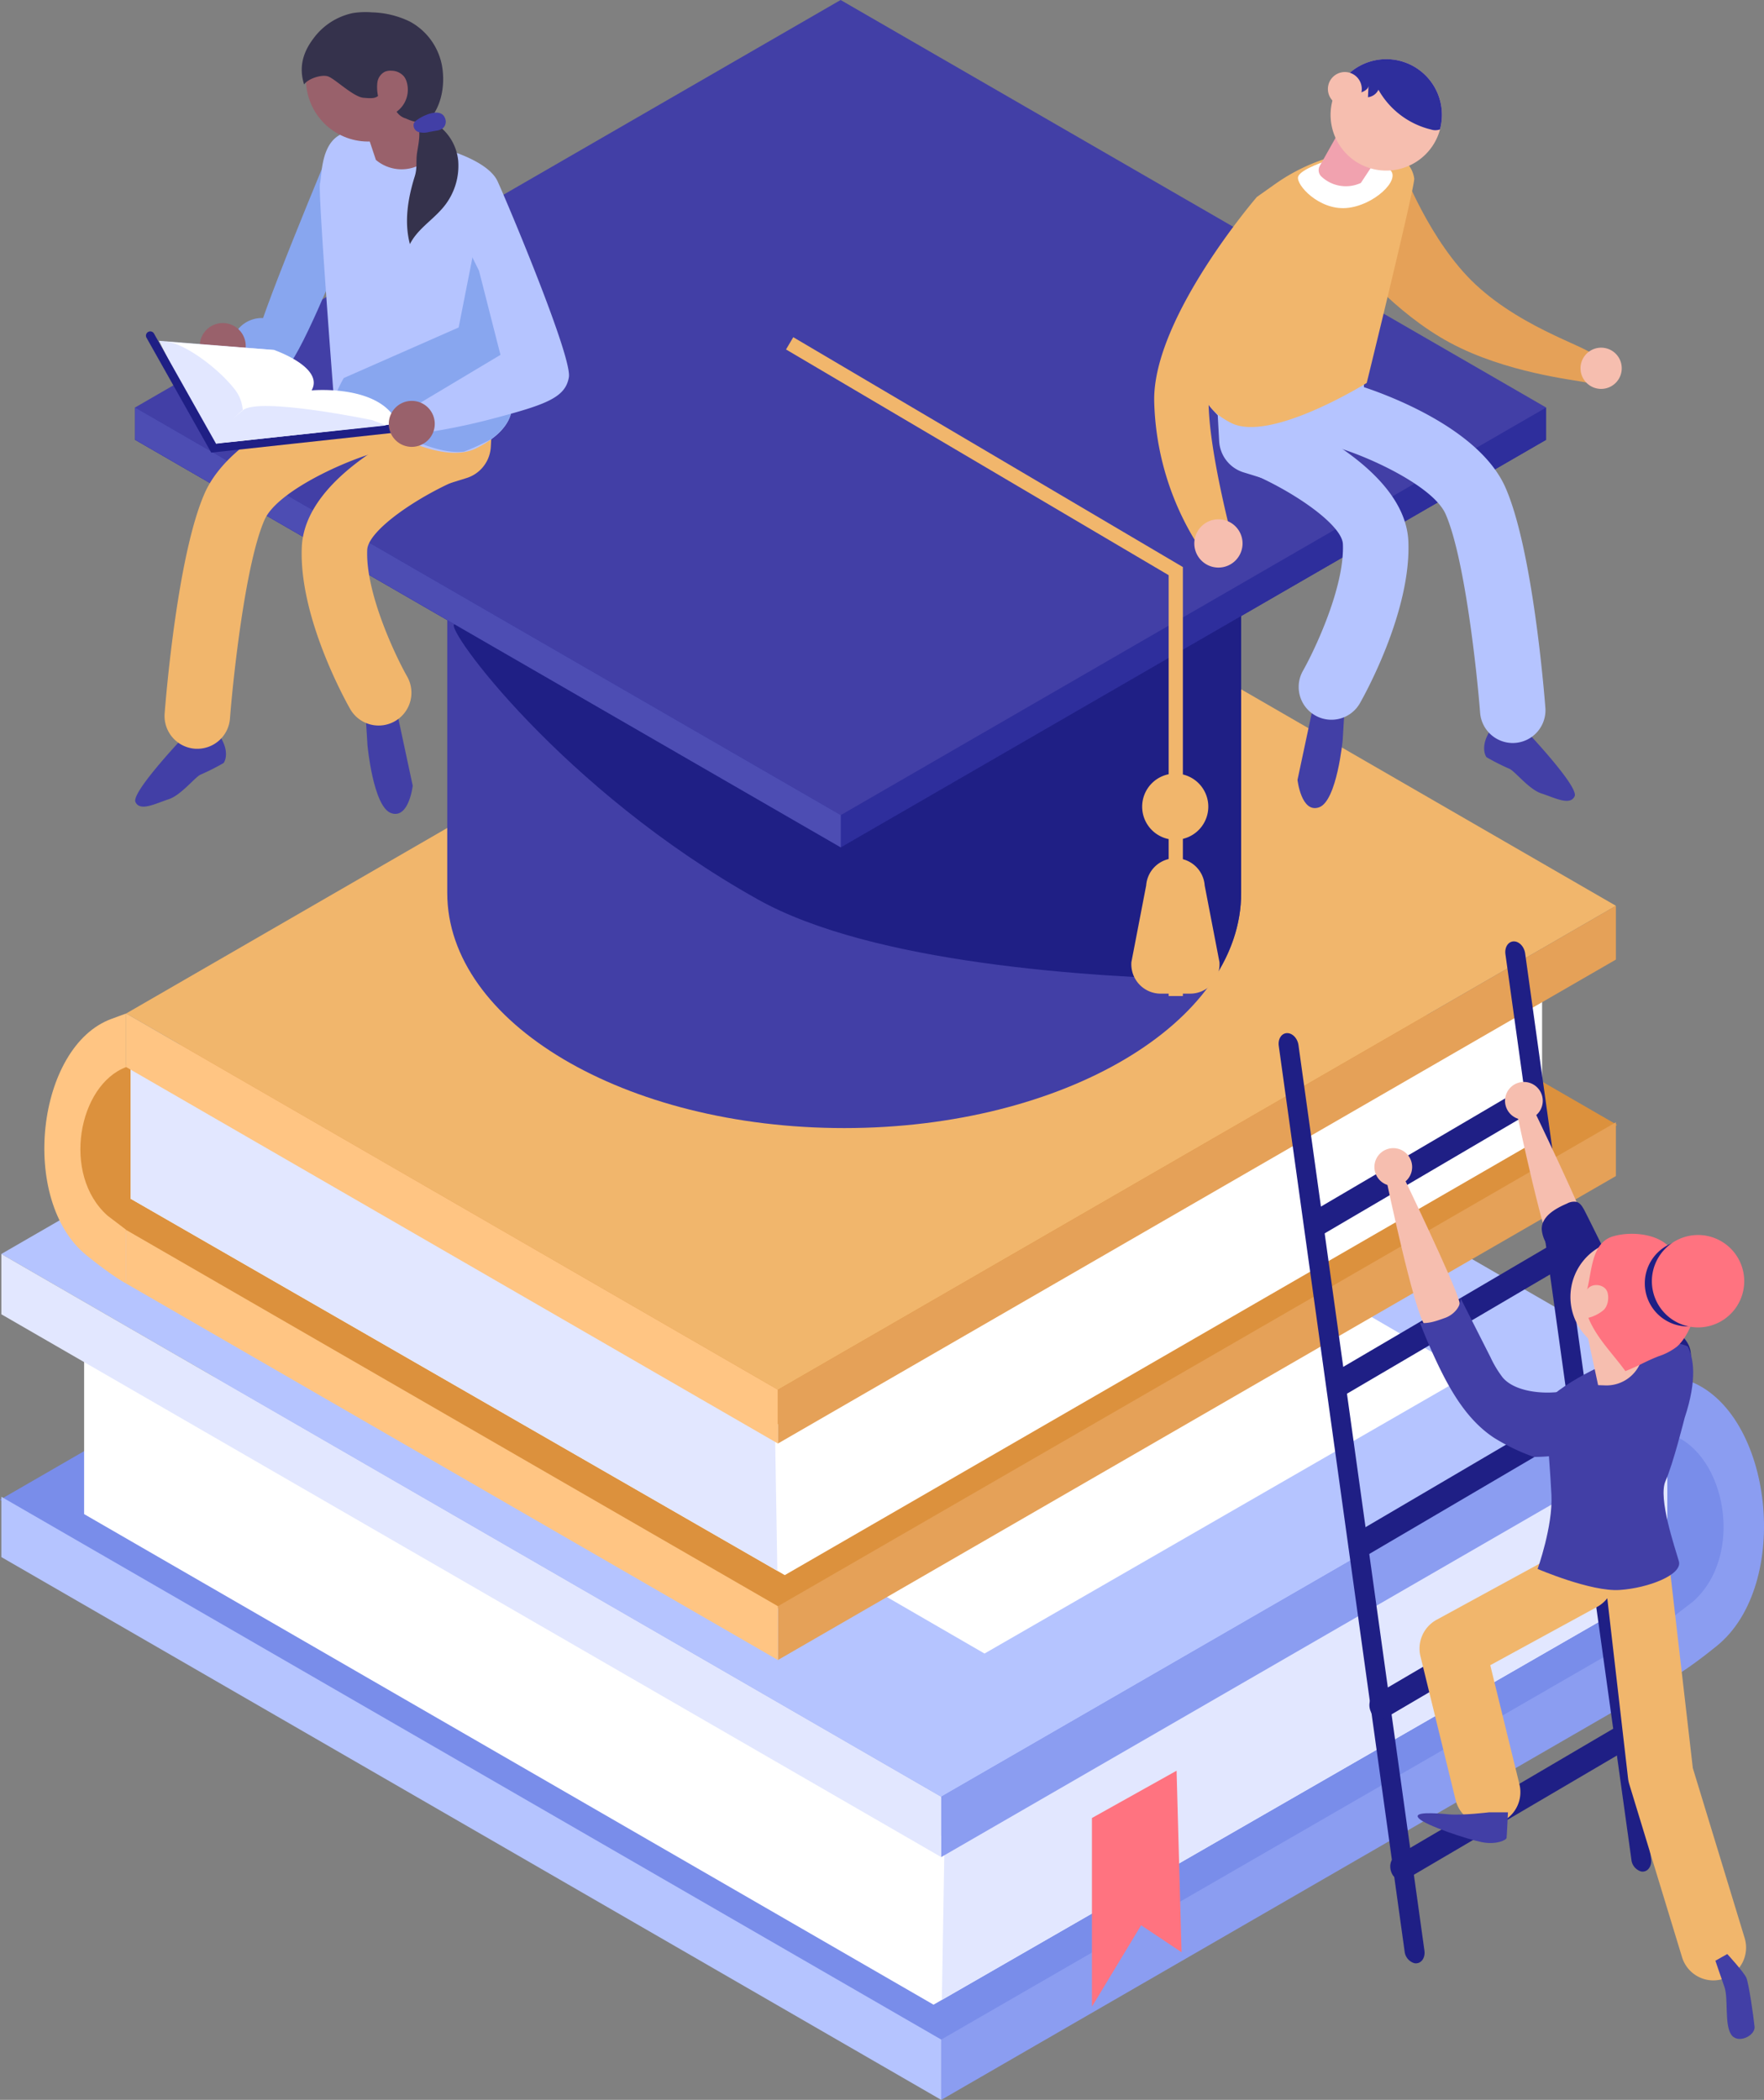 <svg xmlns="http://www.w3.org/2000/svg" viewBox="0 0 496.6 590.92"><rect x="0" y="0" width="496.6" height="590.92" fill="#808080" stroke="none"/><defs><style>.cls-1{fill:#798dea;}.cls-2{fill:#b5c4ff;}.cls-3{fill:#8b9df1;}.cls-4{fill:#fff;}.cls-5{fill:#e2e7ff;}.cls-6{fill:#ff7380;}.cls-7{fill:#dc913d;}.cls-8{fill:#e5a158;}.cls-9{fill:#f1b66c;}.cls-10{fill:#ffc583;}.cls-11{fill:#2e2e9c;}.cls-12{fill:#423fa6;}.cls-13{fill:#1f1f85;}.cls-14{fill:#4d4db3;}.cls-15{fill:#f6beaf;}.cls-16{fill:#f1a2af;}.cls-17{fill:#88a6ef;}.cls-18{fill:#99616b;}.cls-19{fill:#35324c;}</style></defs><g id="Слой_2" data-name="Слой 2"><g id="Научная_деятельность" data-name="Научная деятельность"><g id="OBJECTS"><polygon class="cls-1" points="470.39 456.03 488.29 443 487.12 409.21 205.79 303.22 0 422.04 264.59 574.78 470.39 456.03"/><polygon class="cls-2" points="264.97 590.92 0.38 438.17 0.38 421.2 264.97 573.95 264.97 590.92"/><polygon class="cls-2" points="0.37 352.88 264.97 505.62 470.76 386.86 206.17 234.06 0.37 352.88"/><path class="cls-3" d="M475.41,388.57l-4.65-1.71v16.92h0c15.13,5.67,20.43,33.93,5.9,46.88l-5.9,4.53v16.92s4-2,12.5-8.89C504.64,446,499.1,397.24,475.41,388.57Z"/><path class="cls-4" d="M71.34,346.21,277.16,465.32l136.58-78.65L207.08,266.47Z"/><polygon class="cls-4" points="469.37 396.15 432.41 421.01 262.81 517.72 23.68 379.67 23.68 426.08 262.81 564.13 469.37 445.33 469.37 396.15"/><polygon class="cls-5" points="265.15 562.78 469.37 445.33 469.37 396.15 432.41 421.01 265.94 515.94 265.15 562.78"/><polygon class="cls-3" points="470.76 472.11 264.97 590.92 264.97 573.95 470.76 455.19 470.76 472.11"/><polygon class="cls-3" points="470.76 403.78 264.97 522.6 264.97 505.62 470.76 386.87 470.76 403.78"/><polygon class="cls-5" points="264.97 522.6 0.38 369.85 0.38 352.88 264.97 505.62 264.97 522.6"/><polygon class="cls-6" points="307.4 511.6 307.4 564.7 321.25 541.78 332.63 549.37 331.23 498.29 307.4 511.6"/><polygon class="cls-7" points="35.85 346.87 19.89 335.25 20.94 305.12 271.76 210.62 455.25 316.56 219.34 452.75 35.85 346.87"/><polygon class="cls-8" points="219 467.14 454.91 330.95 454.91 315.81 219 452 219 467.14"/><polygon class="cls-9" points="454.92 254.9 219.01 391.08 35.52 285.2 271.43 148.96 454.92 254.9"/><path class="cls-10" d="M31.38,286.72l4.14-1.52v15.08h0c-13.48,5.05-18.22,30.25-5.26,41.8l5.26,4V361.2s-3.59-1.82-11.14-7.92C5.32,337.88,10.26,294.45,31.38,286.72Z"/><polygon class="cls-4" points="36.77 293.48 69.71 315.65 220.93 401.87 434.13 278.78 434.13 320.16 220.93 443.25 36.77 337.33 36.77 293.48"/><polygon class="cls-5" points="218.84 442.05 36.77 337.33 36.77 293.48 69.71 315.65 218.14 400.28 218.84 442.05"/><polygon class="cls-10" points="35.52 361.2 219 467.14 219 452 35.52 346.12 35.52 361.2"/><polygon class="cls-10" points="35.52 300.28 219 406.22 219 391.08 35.52 285.2 35.52 300.28"/><polygon class="cls-8" points="219 406.22 454.91 270.03 454.91 254.9 219 391.08 219 406.22"/><polygon class="cls-11" points="435.27 114.68 435.27 123.76 236.7 238.46 38.02 123.75 38.02 114.67 435.27 114.68"/><path class="cls-12" d="M125.91,145.86V251.27c0,36.55,50,66.18,111.75,66.18s111.75-29.63,111.75-66.18V145.86Z"/><path class="cls-13" d="M127.92,175.65c-3,.85,30.33,46.67,85.49,77.49,32.12,17.95,93.21,21.9,128.06,22.62,5.11-7.58,7.94-15.84,7.94-24.49V172.74L203.32,148.51S132.52,174.35,127.92,175.65Z"/><polygon class="cls-11" points="38.02 123.75 236.65 9.08 435.27 123.76 236.7 238.46 38.02 123.75"/><polygon class="cls-12" points="38.02 114.67 236.65 0 435.27 114.68 236.7 229.37 38.02 114.67"/><polygon class="cls-14" points="236.7 238.46 236.7 229.37 38.02 114.67 38.02 123.75 236.7 238.46"/><path class="cls-9" d="M326.75,279.62h8.31a8.27,8.27,0,0,0,8.24-8.87l-4.16-21.58a8.25,8.25,0,0,0-8.23-7.65h0a8.25,8.25,0,0,0-8.24,7.65l-4.16,21.58A8.27,8.27,0,0,0,326.75,279.62Z"/><polygon class="cls-9" points="329 280.29 333 280.29 333 159.57 223.32 94.89 221.28 98.34 329 161.86 329 280.29"/><path class="cls-9" d="M340.16,227a9.31,9.31,0,1,1-9.31-9.31A9.31,9.31,0,0,1,340.16,227Z"/><path class="cls-13" d="M398.16,552.45a3.86,3.86,0,0,1-2.74-3.35L360,294.33c-.27-1.93.75-3.55,2.29-3.6s3,1.45,3.26,3.39L401,548.88c.28,1.94-.75,3.55-2.29,3.61A2.28,2.28,0,0,1,398.16,552.45Z"/><path class="cls-13" d="M462,526.64a3.84,3.84,0,0,1-2.73-3.35L423.81,268.53c-.27-1.94.75-3.55,2.29-3.61s3,1.46,3.26,3.39L464.8,523.08c.27,1.93-.75,3.55-2.29,3.6A1.93,1.93,0,0,1,462,526.64Z"/><path class="cls-13" d="M370.66,347.77a3.47,3.47,0,0,1-2.35-2.06c-.83-1.77-.42-3.84.9-4.61l61.11-35.87c1.32-.79,3.06,0,3.88,1.8s.42,3.84-.9,4.61l-61.11,35.87A2.17,2.17,0,0,1,370.66,347.77Z"/><path class="cls-13" d="M376.54,393.11a3.51,3.51,0,0,1-2.36-2.05c-.82-1.78-.41-3.84.91-4.62l61.11-35.86c1.31-.79,3.06,0,3.88,1.8s.42,3.83-.91,4.61l-61.1,35.87A2.17,2.17,0,0,1,376.54,393.11Z"/><path class="cls-13" d="M382.42,438.45a3.45,3.45,0,0,1-2.36-2.05c-.82-1.77-.42-3.84.9-4.61l61.11-35.87c1.32-.78,3.07,0,3.89,1.8s.41,3.84-.91,4.61L383.94,438.2A2.14,2.14,0,0,1,382.42,438.45Z"/><path class="cls-13" d="M388.29,483.8a3.47,3.47,0,0,1-2.35-2.06c-.83-1.77-.42-3.84.9-4.61L448,441.26c1.32-.77,3.06,0,3.88,1.8s.42,3.84-.9,4.62l-61.11,35.86A2.17,2.17,0,0,1,388.29,483.8Z"/><path class="cls-13" d="M394.17,529.14a3.51,3.51,0,0,1-2.36-2c-.82-1.77-.41-3.84.91-4.62l61.11-35.86c1.32-.78,3.06,0,3.88,1.8s.42,3.84-.91,4.61l-61.1,35.87A2.17,2.17,0,0,1,394.17,529.14Z"/><path class="cls-15" d="M424,311.55a5.31,5.31,0,1,0,3.24-6.78A5.3,5.3,0,0,0,424,311.55Z"/><path class="cls-15" d="M431.69,312.12s14.59,30.22,15.94,35.56c1,4.11-6.58,9.93-9.6,6.74s-10.95-41-10.95-41Z"/><path class="cls-13" d="M460.06,365c-6-7.24-9.68-16-14-24.37-.53-1-1.19-2.15-2.31-2.43a4.11,4.11,0,0,0-2.61.49c-3.32,1.41-7.19,3.64-7.11,7.24a9.06,9.06,0,0,0,.89,3.24,366.71,366.71,0,0,0,23.15,45.91c1.38,2.31,3.16,4.86,5.84,5.11,2.85.28,5.17-2.19,6.7-4.6,2.58-4.05,7.16-12.15,4.76-17.11C472.89,373.35,463.93,369.71,460.06,365Z"/><path class="cls-15" d="M387.23,330.18a5.31,5.31,0,1,0,3.24-6.78A5.3,5.3,0,0,0,387.23,330.18Z"/><path class="cls-9" d="M482.35,557.3a9.23,9.23,0,0,1-8.82-6.53l-14.86-48.7a9.08,9.08,0,0,1-.34-1.63l-7.43-64.38A9.23,9.23,0,1,1,469.23,434l7.33,63.54,14.61,47.9A9.22,9.22,0,0,1,485,556.9,9.33,9.33,0,0,1,482.35,557.3Z"/><path class="cls-15" d="M444.88,355.93a16.13,16.13,0,1,0,22.41-4.31A16.14,16.14,0,0,0,444.88,355.93Z"/><path class="cls-9" d="M418.79,513.56a9.22,9.22,0,0,1-9-7l-9.9-40.45a9.22,9.22,0,0,1,4.54-10.29L440.79,436a9.22,9.22,0,1,1,8.83,16.19l-30.08,16.41,8.22,33.55a9.25,9.25,0,0,1-9,11.42Z"/><path class="cls-12" d="M424.52,510s-.31,6.62-.39,7.21-2.88,2-7,1.18-15.63-4.65-17.65-6.64,4.36-1.55,8.27-1.19,11.46-.56,11.46-.56Z"/><path class="cls-12" d="M468.87,416.78c2.16-4.84,5.38-17.75,5.38-17.75,3.63-10.9,2.5-16.95.88-20.13-5.72-2.86-15.52,1.78-15.52,1.78s-14.11,5-22.46,11.9c-2.94,2.42-1,15-.39,28.17.42,8.76-3.89,20.76-3.89,20.76s15,6.46,23.1,5.92,17.74-4.3,16.67-8.07S466.72,421.62,468.87,416.78Z"/><path class="cls-15" d="M394.9,330.75s14.59,30.22,15.94,35.56c1,4.11-6.58,9.93-9.6,6.74s-10.95-41-10.95-41Z"/><path class="cls-15" d="M459.33,366.36l2.41,17.31h0a10.35,10.35,0,0,1-9.84,6.19l-2-.07L446,371.59Z"/><path class="cls-6" d="M446.81,362.91c1.27-2,4.95-1.58,5.7.69.54,1.62.13,4.08-1.18,5.15a10.8,10.8,0,0,1-4.17,2.09c2.31,5.69,6.79,10,10.42,15,3.94-1.54,5.49-2.68,9.43-4.21a17,17,0,0,0,5.06-2.66c3.3-2.84,6.06-9.93,5.61-14.26-.63-6.1-3.9-10.82-8.68-14.66-3.7-3-10.27-3.48-14.87-2.14C448.06,349.67,448.17,357.53,446.81,362.91Z"/><path class="cls-13" d="M465.13,354.33A12.14,12.14,0,1,0,482,351.09,12.14,12.14,0,0,0,465.13,354.33Z"/><path class="cls-6" d="M467.25,353.28a13,13,0,1,0,18.11-3.48A13,13,0,0,0,467.25,353.28Z"/><path class="cls-12" d="M439.86,391.56l4.77,3.31a17.91,17.91,0,0,1,4.51,3.93,6.11,6.11,0,0,1,1.06,5.66c-1,2.55-4,3.62-6.64,4.21A57.11,57.11,0,0,1,431.83,410a57.37,57.37,0,0,1-11.22-5.39c-7.2-4.72-11.84-12.43-15.59-20.18-1.92-4-3.67-8-5.25-12.15,2.54.24,4.62-.56,7-1.4s4.53-3.06,4.39-5.61c2.85,5.62,5.57,11,8.43,16.64a30.24,30.24,0,0,0,3.43,5.71C426.44,391.71,434.58,392.42,439.86,391.56Z"/><path class="cls-12" d="M482.92,551.76s1.38,4.13,2.53,7.35,0,10.32,1.83,13.31,6.89.45,6.66-2.07-1.61-12.16-2.3-13.77-5.38-6.7-5.38-6.7Z"/><path class="cls-12" d="M421.84,201.94s-3.2,4.21-3.83,7,.48,4.15.48,4.15a64.8,64.8,0,0,0,6.31,3.2c1.53.49,5.54,5.84,9.16,7s8.06,3.56,9.33.78-14.43-19.23-14.43-19.23Z"/><path class="cls-12" d="M370.08,196.89s.36,3.22,3.22,3,5.38-3.22,5.38-3.22L378,208.18s-1.62,17.21-6.64,19-6.09-7.71-6.09-7.71Z"/><path class="cls-2" d="M383.4,88l.87,31.22-18.06,18.7-16.15-5a9.76,9.76,0,0,1-6.84-8.77l-.4-7.28s-8-8.66-5.37-9.32S375.24,83.4,375.24,83.4Z"/><path class="cls-2" d="M374.81,202.54a9.22,9.22,0,0,1-8-13.78c3.29-5.82,11.74-23.57,11.24-35.65-.23-5.58-14.76-15.49-27.6-20.62a9.22,9.22,0,0,1,6.85-17.13c6.39,2.56,38.32,16.36,39.18,37,.81,19.53-12.16,42.93-13.64,45.53A9.21,9.21,0,0,1,374.81,202.54Z"/><path class="cls-2" d="M425.87,209.09a9.24,9.24,0,0,1-9.19-8.52c-.88-11.4-4.34-43.68-9.72-55.91-3.19-7.25-19.28-15.18-29.7-18.49a9.23,9.23,0,0,1,5.57-17.59c5.51,1.74,33.39,11.31,41,28.65s10.87,57.41,11.22,61.93a9.22,9.22,0,0,1-8.49,9.9C426.35,209.08,426.1,209.09,425.87,209.09Z"/><path class="cls-8" d="M386.07,41.39l8.66,5.9s7.68,20.65,20.67,32.77c14.17,13.22,33.75,18.1,33.39,20.3-.7,4.21,2.95,8.46-2.62,7.2-2.78-.63-22.25-2.65-38-11.13S380.5,73,380.5,73Z"/><path class="cls-9" d="M358.68,52a53,53,0,0,1,25.22-9.64,19.77,19.77,0,0,1,6.17.14c6.24,1.55,7.81,5.69,8.06,7.75s-13.37,57.51-13.37,57.51S357.57,124.7,346.54,119c-8-4.11-8-8.76-7.42-11a27.25,27.25,0,0,0,.84-4.13l13.88-48.45Z"/><path class="cls-4" d="M374.22,45s-8.18,2.53-8.78,4.76,5.81,9.37,13.54,8.78,15.48-8,12.35-10.72S374.22,45,374.22,45Z"/><path class="cls-16" d="M392.46,37.3l-9.35,14.18h0A10.05,10.05,0,0,1,372,49.68h0a2.48,2.48,0,0,1-.46-3l7.92-14.08Z"/><path class="cls-15" d="M403.24,41.13a15.68,15.68,0,1,1-4.18-21.78A15.69,15.69,0,0,1,403.24,41.13Z"/><path class="cls-11" d="M402.87,36.45a3.88,3.88,0,0,0,2.43,0l.09-.05a15.67,15.67,0,0,0-28.11-12.86,14.61,14.61,0,0,0-1,1.78A5.3,5.3,0,0,0,378,26.46c1.51.55,7.16-.14,7.26-2.37l-.15,3.27a3.78,3.78,0,0,0,2.95-2.1A23.25,23.25,0,0,0,402.87,36.45Z"/><path class="cls-15" d="M382.55,27.72a4.77,4.77,0,1,1-1.28-6.63A4.78,4.78,0,0,1,382.55,27.72Z"/><path class="cls-15" d="M456.55,103.63a5.8,5.8,0,1,1-5.79-5.79A5.79,5.79,0,0,1,456.55,103.63Z"/><path class="cls-9" d="M353.84,55.42s-29.34,34-28.91,57.45a79,79,0,0,0,12.51,40.85l9.89-.44s-10.52-38.71-5.93-47.87S365.61,58.28,353.84,55.42Z"/><path class="cls-15" d="M347.46,158.06a6.79,6.79,0,1,1,.68-9.58A6.79,6.79,0,0,1,347.46,158.06Z"/><path class="cls-12" d="M59.59,203.57s3.2,4.21,3.83,7-.48,4.15-.48,4.15a64.05,64.05,0,0,1-6.32,3.2c-1.52.48-5.54,5.83-9.16,7s-8.05,3.56-9.33.77,14.43-19.23,14.43-19.23Z"/><path class="cls-12" d="M111.35,198.51s-.36,3.23-3.23,3.05-5.38-3.22-5.38-3.22l.72,11.47s1.61,17.21,6.63,19,6.1-7.71,6.1-7.71Z"/><path class="cls-9" d="M98,89.62l-.88,31.21,18.06,18.7,16.15-5a9.74,9.74,0,0,0,6.84-8.77l.41-7.28s8-8.67,5.37-9.32S106.19,85,106.19,85Z"/><path class="cls-9" d="M106.62,204.17a9.23,9.23,0,0,0,8-13.79c-3.3-5.81-11.75-23.56-11.24-35.64.23-5.58,14.76-15.49,27.59-20.63A9.22,9.22,0,1,0,124.13,117c-6.39,2.56-38.31,16.35-39.17,37-.82,19.54,12.15,42.93,13.63,45.54A9.24,9.24,0,0,0,106.62,204.17Z"/><path class="cls-9" d="M55.56,210.71a9.21,9.21,0,0,0,9.18-8.51c.88-11.41,4.34-43.68,9.73-55.91,3.18-7.25,19.28-15.18,29.69-18.49a9.23,9.23,0,0,0-5.57-17.59c-5.51,1.74-33.38,11.31-41,28.65S46.7,196.27,46.35,200.78a9.23,9.23,0,0,0,8.49,9.91C55.08,210.71,55.32,210.71,55.56,210.71Z"/><path class="cls-17" d="M99,36.52l-5.41,3.87s-22.27,53-21.84,57.28,5,7.24,8.48,6S96,71.79,96,71.79Z"/><path class="cls-2" d="M122.24,41.1s-17.61-5.61-24.81-3.81-6.75,11.92-7.35,14.32,3.87,60,3.87,60,26.92,21.13,40.13,14.53c9.54-4.77,10.31-10.17,10-12.8a32,32,0,0,1-.3-4.79l-7.91-56.27Z"/><circle class="cls-18" cx="103.64" cy="22.31" r="17.51" transform="translate(-2.01 31.08) rotate(-16.89)"/><path class="cls-18" d="M99.82,27l6,18h0a11.22,11.22,0,0,0,12.56,1.3h0a2.76,2.76,0,0,0,1.37-3.11l-4.44-17.48Z"/><path class="cls-17" d="M73.69,106.9h0a8.72,8.72,0,0,0,8.7-8.7h0a8.73,8.73,0,0,0-8.7-8.71h0A8.74,8.74,0,0,0,65,98.2h0A8.73,8.73,0,0,0,73.69,106.9Z"/><path class="cls-18" d="M56.24,97.38a6.47,6.47,0,1,0,6.47-6.47A6.47,6.47,0,0,0,56.24,97.38Z"/><path class="cls-17" d="M144.09,113.3c0,.25,0,.53,0,.83v.13a8.71,8.71,0,0,1-.06,1s0,.06,0,.09c-.32,2.28-1.69,5.34-6,8.38h0a70.18,70.18,0,0,1-7.39,3.35c-10.6,1.29-27.63-10.09-36-16.3a32.48,32.48,0,0,1,2.14-4.4l32.34-14.23,7.6-38.53.84-2-1.7.62,7.91,56.27A32,32,0,0,0,144.09,113.3Z"/><path class="cls-2" d="M134.85,76.19S118,42.9,122.24,41.1c0,0,14.84,3.34,17.85,9.94s21,49.39,20.06,55.1-6.4,7.71-21.12,11.59a177.47,177.47,0,0,1-24.92,4.77l-.55-6.3,27.33-16.34Z"/><path class="cls-5" d="M44.73,95.9l32.44,2.59s11,6.5,10.55,11.37S78,114.73,78,114.73L60.12,126.09Z"/><path class="cls-4" d="M68.31,117.29a10.7,10.7,0,0,0-2.19-7.68c-5.06-6.5-15-13.46-19.64-13.46l30.69,2.34s14.21,4.87,10.55,11.37S78,114.73,78,114.73Z"/><path class="cls-4" d="M60.78,124.81s6.69-12.08,14.11-12.52a48.94,48.94,0,0,0,12.83-2.43s15.81-1.5,22.44,6.36l3.57,4.29Z"/><path class="cls-13" d="M59.47,127.37,118.08,121a1.2,1.2,0,0,0-.26-2.38l-57,6.24-17.47-31a1.21,1.21,0,0,0-1.64-.45A1.19,1.19,0,0,0,41.22,95Z"/><path class="cls-18" d="M109.45,119.28a6.47,6.47,0,1,0,6.47-6.47A6.47,6.47,0,0,0,109.45,119.28Z"/><path class="cls-5" d="M104.81,118.23s-31.91-6.64-36.47-2.77-6.74,6.14-6.74,6.14l-.82,3.21,47.9-5.09Z"/><path class="cls-19" d="M106.42,27a11.58,11.58,0,0,1-.18-3.8,4,4,0,0,1,2.08-3,4.13,4.13,0,0,1,1.91-.3,4.68,4.68,0,0,1,3.54,1.67,4.76,4.76,0,0,1,.68,1.35,7.65,7.65,0,0,1-2.8,8.52,4.72,4.72,0,0,0,2.65,1.92,12.86,12.86,0,0,0,3,1c1.33,2.36.57,5.76.14,8.44s.12,4.31-.7,6.9c-1.92,6.13-3,12.75-1.34,19,2-4,5.93-6.45,8.88-9.77a18.19,18.19,0,0,0,4.72-13.63,14.08,14.08,0,0,0-8.2-11.52c3.56-3.94,4.55-10,3.64-15.22a17.8,17.8,0,0,0-9-12.46,25.82,25.82,0,0,0-10.67-2.62,23,23,0,0,0-5.38.19,18.4,18.4,0,0,0-11.18,7.2c-2.74,3.62-4.2,7.81-2.6,12.9,1.08-1.6,4.68-2.79,6.55-2.33s7,5.61,10,6.06C103.54,27.6,105.45,27.91,106.42,27Z"/><path class="cls-12" d="M117.34,33.8a2.44,2.44,0,0,0-.84.91,2,2,0,0,0,1.29,2.43,5.61,5.61,0,0,0,3,0l2-.36a4.12,4.12,0,0,0,1.85-.66,2.45,2.45,0,0,0,.75-2.55C124.4,30,119.25,32.37,117.34,33.8Z"/></g></g></g></svg>